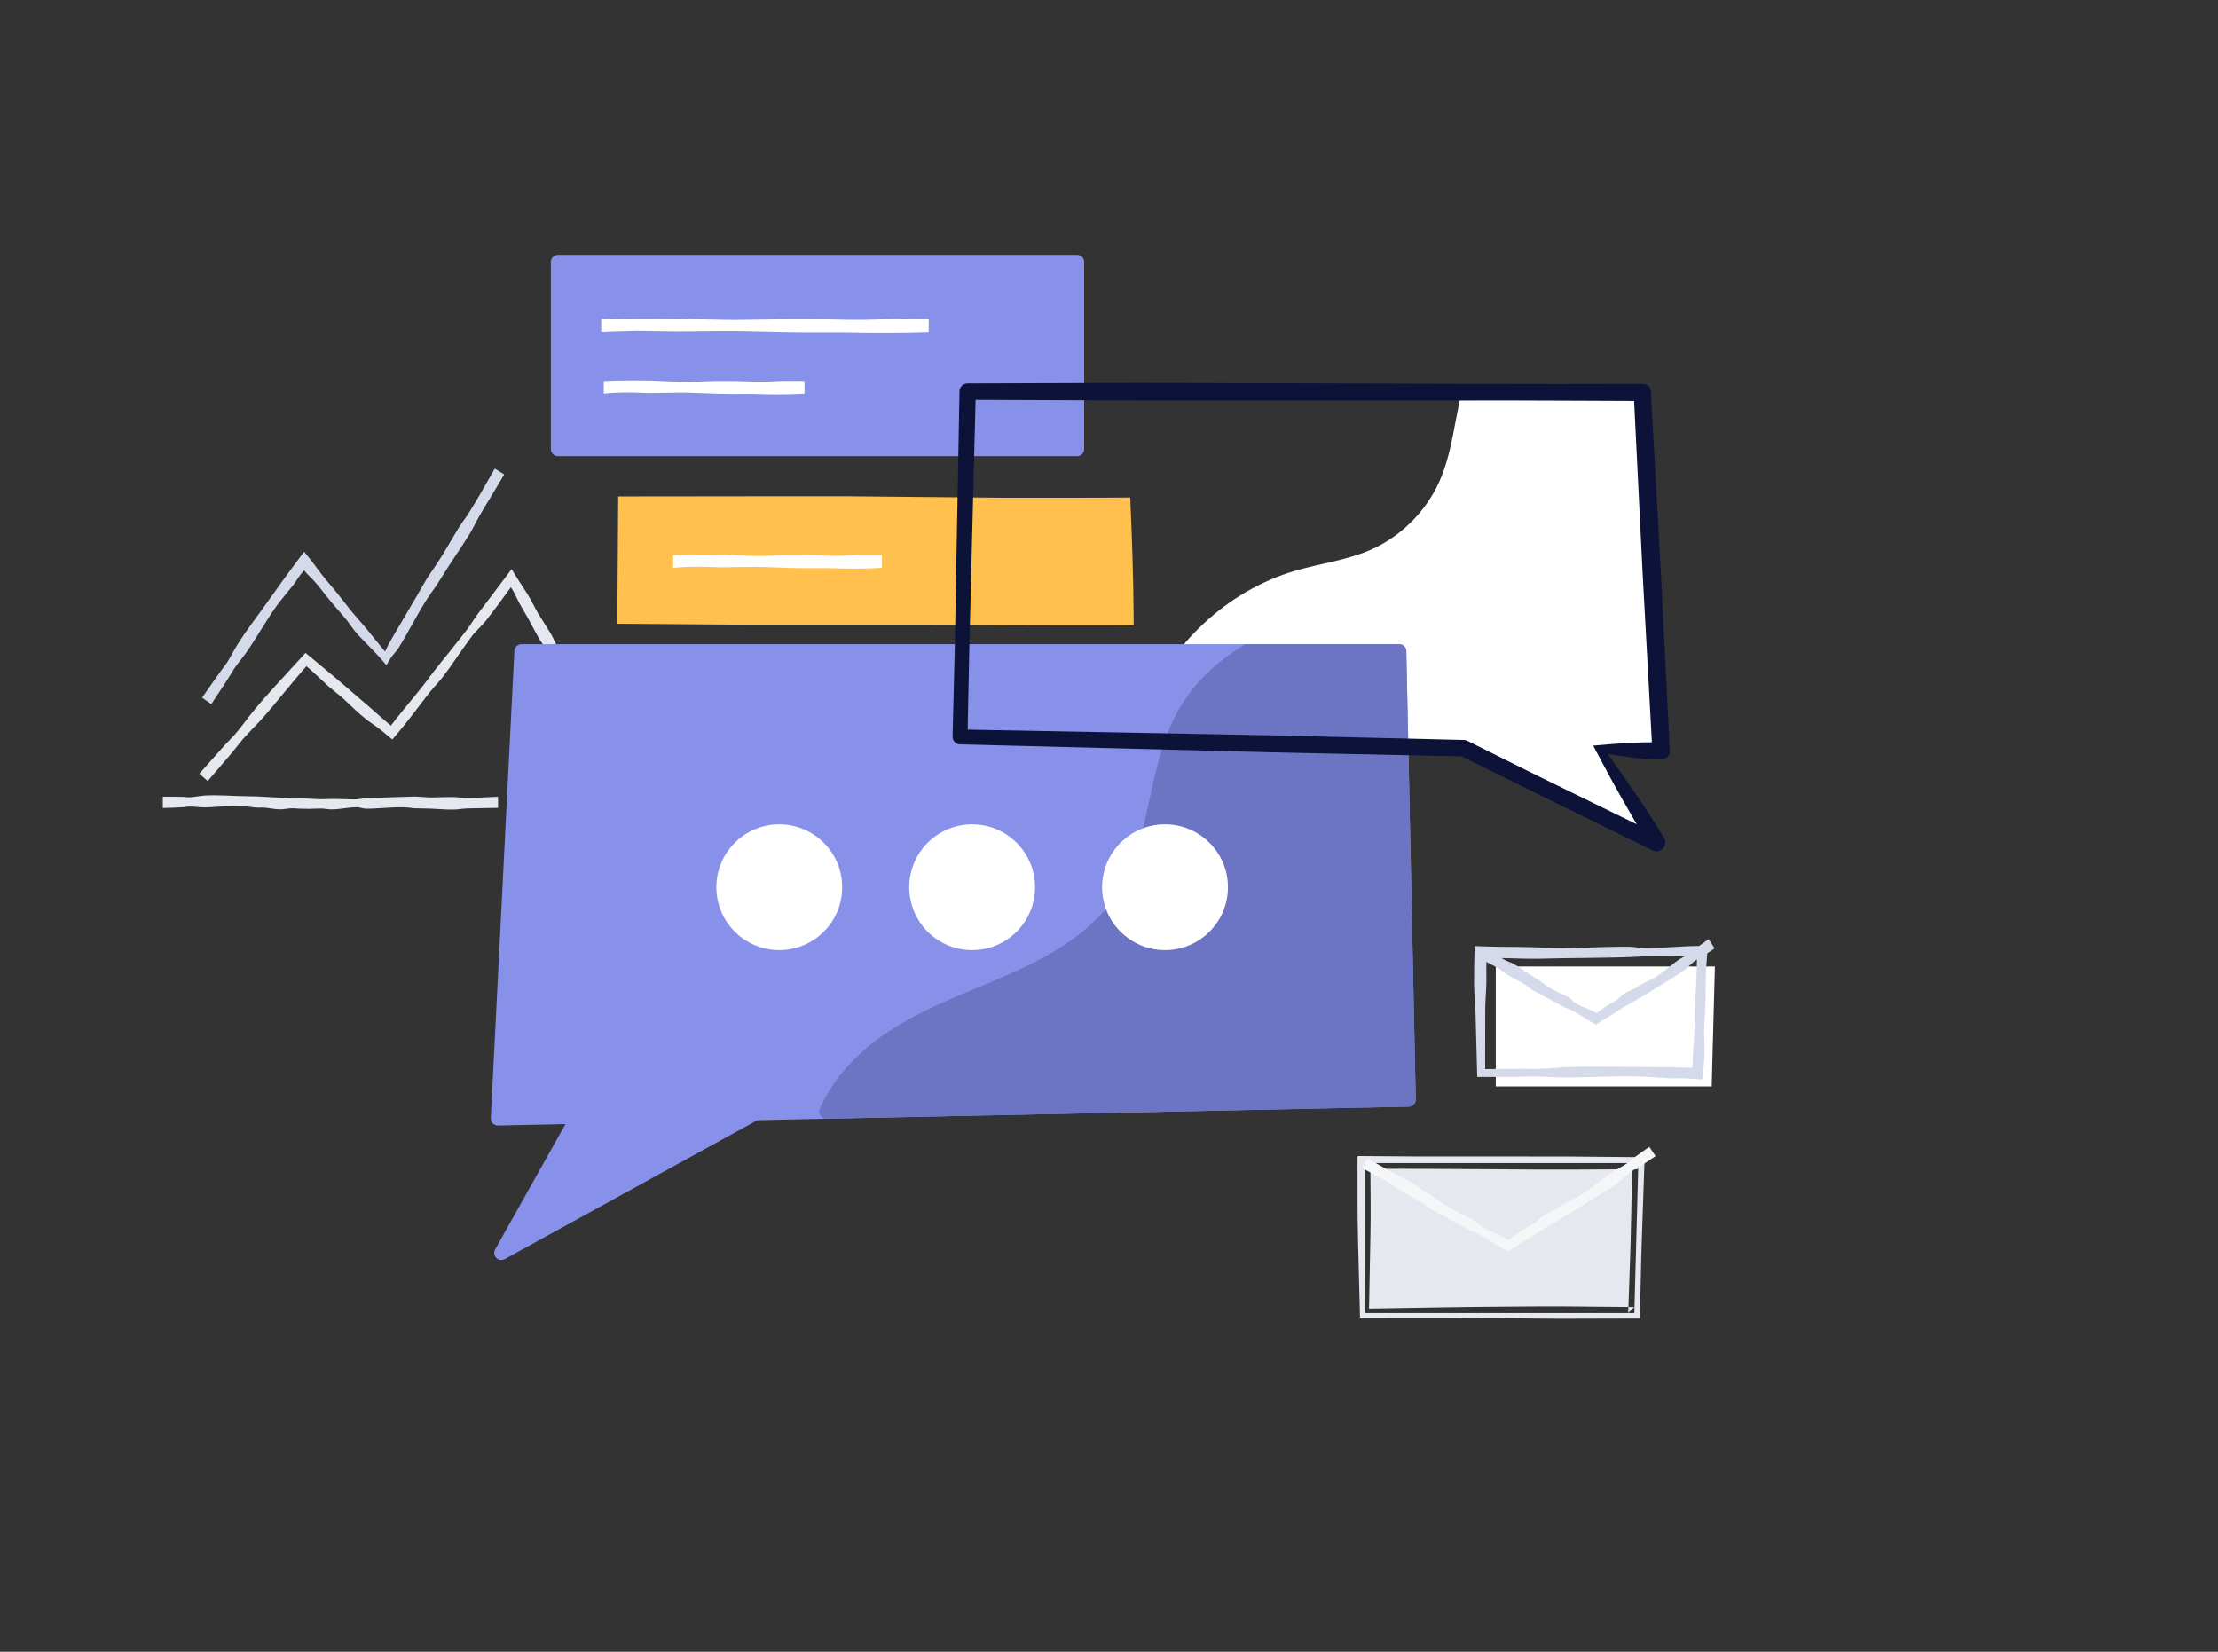 <svg xmlns="http://www.w3.org/2000/svg" viewBox="0 0 470 350" enable-background="new 0 0 470 350"><rect x="0" y="0" width="470" height="350" fill="#333333" stroke="none"/><g><path fill="#fff" d="M316.96 230.21h45.75l.68-25.42h-46.43zM339.16 158.9l11.51 19.89-40.46-20.48-70.26-1.46c.61-2.04 1.52-4.17 2.35-6.23 5.65-13.93 17.61-25.43 32.14-29.67 5.25-1.53 10.78-2.2 15.81-4.36 6.54-2.82 11.95-8.18 14.82-14.71 2.62-5.94 3.13-12.56 4.69-18.88h38.39l3.85 76.17-12.84-.27z"/><path fill="#E6E8F0" d="M42.24 163.95l5.45-6.13c.93-1 1.93-1.94 2.78-3.02.87-1.05 1.68-2.16 2.52-3.24 1.69-2.16 3.51-4.19 5.35-6.22l5.54-6.05.86-.94.95.79 4.49 3.73c1.51 1.23 2.96 2.53 4.44 3.79l4.42 3.81c1.46 1.29 2.9 2.6 4.43 3.8l-1.13.13c2.06-2.74 4.29-5.36 6.44-8.02 1.09-1.33 2.09-2.72 3.13-4.08 1.04-1.36 2.14-2.68 3.21-4.02l3.2-4.03c1.09-1.32 1.95-2.83 2.96-4.21l6.21-8.21.93-1.23.81 1.34c1.06 1.76 2.3 3.41 3.28 5.21l1.45 2.72 1.64 2.61c.53.88 1.12 1.72 1.57 2.65.43.94.91 1.85 1.47 2.71 1.09 1.74 2.25 3.44 3.38 5.15l-2.03 1.22-3.24-5.23c-.53-.88-1.15-1.7-1.77-2.53-.62-.83-1.07-1.75-1.58-2.64-.5-.9-.97-1.81-1.46-2.72l-1.54-2.67c-.53-.88-.94-1.83-1.41-2.75-.48-.91-1.06-1.76-1.61-2.62l1.81.11c-2.02 2.77-4.04 5.55-6.14 8.26-1.05 1.35-2.46 2.43-3.4 3.87-1.03 1.37-2.01 2.78-2.98 4.2-.97 1.42-1.96 2.82-3.01 4.17-1.07 1.34-2.3 2.56-3.31 3.94-2.09 2.72-4.13 5.48-6.36 8.09l-.87 1.01-.97-.81c-.75-.62-1.48-1.27-2.27-1.83-.79-.58-1.62-1.1-2.37-1.71-1.53-1.2-2.91-2.58-4.34-3.91-1.4-1.36-3.05-2.41-4.42-3.81-1.43-1.32-2.84-2.67-4.34-3.91l.99-.08c-1.84 2.02-3.55 4.16-5.3 6.25-1.75 2.1-3.46 4.24-5.33 6.23-.94.99-1.91 1.96-2.82 2.98-.94 1-1.73 2.11-2.6 3.17l-5.33 6.23-1.78-1.55z"/><path fill="#D5DAEA" d="M42.83 147.83c1.73-2.49 3.45-4.98 5.26-7.41.82-1.28 1.48-2.66 2.29-3.94l1.25-1.9 1.31-1.86c1.76-2.47 3.58-4.89 5.32-7.37 1.73-2.49 3.56-4.9 5.36-7.34l.82-1.1.84 1.03c1.42 1.73 2.66 3.61 4.12 5.3 1.47 1.69 2.86 3.44 4.23 5.21 1.34 1.79 2.92 3.39 4.31 5.14 1.4 1.74 2.82 3.47 4.25 5.19l-1.02.08c.49-.82.84-1.74 1.31-2.58.46-.84.96-1.66 1.44-2.5l2.92-4.97c1-1.64 1.92-3.33 2.9-4.98l.73-1.24.8-1.2 1.6-2.4c1.07-1.6 1.99-3.28 2.99-4.92.5-.82.97-1.65 1.49-2.47.51-.81 1.1-1.58 1.65-2.37 2.09-3.22 3.91-6.61 5.84-9.93l2.01 1.24-2.96 4.94c-.99 1.65-2.02 3.27-2.91 4.97-.46.85-.87 1.72-1.37 2.54-.5.82-1.03 1.62-1.55 2.43-1.03 1.62-2.14 3.19-3.16 4.82l-1.54 2.43c-.5.82-1.03 1.62-1.59 2.4-.54.8-1.12 1.56-1.62 2.38-.52.81-.98 1.65-1.47 2.47l-2.82 5.03c-.5.82-.96 1.66-1.48 2.47-.54.8-1.28 1.47-1.77 2.29l-.73 1.24-.95-1.11c-1.45-1.7-3.11-3.23-4.63-4.87-.78-.8-1.48-1.68-2.11-2.61-.64-.93-1.38-1.76-2.11-2.61-.74-.83-1.48-1.68-2.18-2.55-.73-.85-1.4-1.74-2.09-2.62-.68-.89-1.44-1.71-2.25-2.49-.81-.78-1.49-1.67-2.14-2.58l2.21-.1c-.96 1.18-2.01 2.29-2.81 3.58-.39.65-.88 1.24-1.36 1.82l-1.44 1.77c-1.96 2.33-3.49 4.96-5.12 7.51-.8 1.29-1.61 2.57-2.46 3.83-.86 1.25-1.86 2.4-2.73 3.64-1.57 2.6-3.26 5.11-4.93 7.64l-1.95-1.37z"/><path fill="#8891EA" stroke="#8891EA" stroke-width="3" stroke-linecap="round" stroke-linejoin="round" stroke-miterlimit="10" d="M118.23 55.5h110v39.67h-110z"/><path fill="#fff" d="M127.38 67.64c5.78-.12 11.56-.19 17.35-.08 2.89.09 5.78.16 8.67.21 1.45.05 2.89.02 4.34 0l4.34-.06c5.78-.16 11.56-.08 17.35.05 1.45.03 2.89 0 4.34 0l4.34-.12c1.45-.05 2.89-.03 4.34-.03 1.45 0 2.89 0 4.34.03v2.7c-5.78.19-11.56.2-17.35.06-5.78.02-11.56.03-17.35-.15-2.89-.04-5.78-.16-8.67-.13l-8.67.08c-2.89.04-5.78-.09-8.67-.1-1.45-.05-2.89.05-4.34.07-1.45.03-2.89.07-4.34.17v-2.7zM127.94 80.73c3.54-.15 7.09-.17 10.63-.08 1.77.07 3.54.19 5.32.23 1.77.05 3.54-.01 5.32-.08 3.54-.16 7.09-.08 10.63.05.89.03 1.77 0 2.66 0l2.66-.12c.89-.05 1.77-.03 2.66-.03.89 0 1.77 0 2.66.03v2.7c-3.54.19-7.09.2-10.63.06-3.54.02-7.09.03-10.63-.14-1.77-.04-3.54-.16-5.32-.13l-5.32.08c-1.77.05-3.54-.1-5.32-.11-1.77 0-3.54.05-5.32.24v-2.7z"/><path fill="#FFC04D" d="M132.51 106.69h105.71v23.8h-105.71zM236.95 107.97l-26.26.35-26.08.19c-8.69.08-17.32-.05-26.01-.09l-26.1-.14 1.58-1.58.12 23.8-1.71-1.71 26.43-.14 26.43.13 13.21.09 13.21-.01c8.81-.04 17.62-.21 26.43-.2l-1.83 1.83c.02-7.49.26-14.87.58-22.52zm2.55-2.55c.36 8.17.67 16.67.72 25.08l.01 1.98-2 .01c-8.81.05-17.62-.01-26.43-.02-8.81-.1-17.62-.1-26.43-.09h-26.43l-26.43-.2-1.7-.01.01-1.67.17-23.8.01-1.51h1.5l26.72-.03 13.38-.01c4.47-.01 8.93 0 13.37.07l26.65.25c8.97-.03 17.84.04 26.88-.05z"/><path fill="#fff" d="M142.62 117.64c3.69-.15 7.38-.17 11.06-.08 1.84.07 3.69.19 5.53.23 1.84.05 3.69-.01 5.53-.08 3.69-.16 7.38-.08 11.06.05.92.03 1.84 0 2.77 0l2.77-.12c.92-.05 1.84-.03 2.77-.03.92 0 1.84 0 2.77.03v2.7c-3.69.19-7.38.2-11.06.06-3.69.02-7.38.03-11.06-.15-1.84-.04-3.69-.16-5.53-.13l-5.53.08c-1.84.05-3.69-.1-5.53-.11-1.84 0-3.69.05-5.53.24v-2.69z"/><path fill="#D5DAEA" d="M314.7 226.54c3.75-.02 7.54-.13 11.19-.04 1.91-.06 3.89-.26 5.79-.35 1.9-.09 3.77-.13 5.62-.13l11.12.09 5.59.04 5.61.14-1.08 1.05c.11-2.12.21-4.24.37-6.35.16-2.12.21-4.24.23-6.36.08-2.12.17-4.24.29-6.35.13-2.12.15-4.24.16-6.36l.71.73c-3.87.01-7.74-.11-11.61-.06-3.87.35-7.74.28-11.61.38l-5.8.07-5.8.12c-3.87.01-7.74-.27-11.61-.14l1.07-1.07.03 6.15c-.04 2.05-.27 4.16-.25 6.21l-.02 12.23zm-1.67 1.67l-.35-13.06c-.04-2.19-.28-4.34-.32-6.56 0-2.22.02-4.44.08-6.64l.04-1.48 1.38.06c3.87.15 7.74.08 11.61.21 1.93.08 3.87.2 5.8.17 1.94-.03 3.87-.06 5.8-.14 1.94-.06 3.87-.14 5.8-.15.97 0 1.93-.05 2.9.02.97.08 1.93.24 2.9.27 3.87.03 7.74-.49 11.61-.45l1.57.02-.07 1.52-.25 3.17c-.07 1.06-.06 2.12-.08 3.18 0 2.12-.08 4.24-.15 6.36-.13 2.12-.28 4.23-.14 6.36.12 2.12-.06 4.24-.29 6.35l-.14 1.33-1.14-.09c-.97-.08-1.94-.13-2.91-.17-.97-.04-1.94.05-2.91 0l-5.76-.35c-3.83-.16-7.73.02-11.65.1-1.96.05-3.93.09-5.86.06-1.93-.03-3.79-.18-5.72-.19-3.98.16-7.83.08-11.75.1zM363.34 200.96c-1.01.7-2.05 1.36-3.08 2.01-1.17.45-1.98 1.46-2.93 2.25-.96.77-1.99 1.44-3.04 2.07-1.04.65-2.11 1.26-3.14 1.93-2.06 1.34-4.19 2.56-6.34 3.77-.54.3-1.09.57-1.59.93-.51.34-1 .71-1.53 1.02-1.03.67-2.14 1.21-3.13 1.94l-.29.22-.42-.2c-2.14-1.01-3.87-2.71-6.2-3.39-2.1-1.08-4.13-2.26-6.24-3.33-1.05-.54-1.92-1.38-2.95-1.95-1.01-.6-2.1-1.08-3.08-1.73-.49-.32-.93-.75-1.43-1.06-.51-.3-1.01-.6-1.54-.87l-3.15-1.61 1.2-2.03c1.02.58 2.06 1.14 3.08 1.74.51.3 1.03.57 1.55.85.52.27 1.11.43 1.63.71 1.03.56 1.98 1.28 2.96 1.94.97.66 2.01 1.23 2.97 1.92 1.79 1.59 4.12 2.29 6.15 3.48 1.56 1.99 4.34 1.91 6.09 3.58l-1.44.04c1.09-.58 2-1.42 3.06-2.05.5-.35 1.05-.64 1.59-.94.54-.3.99-.73 1.44-1.15.91-.85 2.17-1.18 3.24-1.78.96-.77 2.13-1.22 3.25-1.77 1.09-.57 2.06-1.33 3.03-2.09.99-.73 1.9-1.57 2.94-2.22 1.04-.65 2.22-1.09 3.08-2.02.98-.74 1.96-1.48 2.98-2.17l1.28 1.96z"/><path fill="#E6E8F0" d="M289.15 278.23h57.17l.85-31.77h-58.02zM290.1 277.28l14.15-.24c4.71-.09 9.37-.13 14.04-.17 4.67-.03 9.34-.09 14-.05l14.02.13-1.29 1.26.28-7.94c.08-2.65.21-5.29.25-7.94l.34-15.89 1.28 1.31-14.51.09c-4.84.03-9.67-.04-14.51-.06l-14.51-.09c-4.84-.04-9.67-.02-14.51.02l1.25-1.25c.04 5.16.12 10.24.02 15.36l-.3 15.46zm-1.91 1.91l-.42-16.27c-.13-5.47-.11-10.99-.11-16.46v-1.49h1.49c4.84 0 9.67.11 14.51.08h14.51l14.51.02 14.51.13 1.31.01-.04 1.29-.55 15.88c-.1 2.65-.14 5.3-.21 7.94l-.19 7.94-.03 1.13h-1.14l-14.52.04c-4.85.01-9.68-.09-14.5-.14-4.83-.05-9.63-.13-14.5-.11l-14.63.01z"/><path fill="#F4F6F8" d="M350.82 244.98c-1.26.87-2.56 1.7-3.85 2.52-1.43.62-2.49 1.8-3.69 2.76-1.21.94-2.5 1.78-3.81 2.58-1.29.82-2.62 1.6-3.9 2.44-2.57 1.68-5.21 3.24-7.87 4.79-.67.39-1.35.74-1.97 1.19-.64.43-1.26.88-1.91 1.27-1.28.84-2.65 1.55-3.9 2.45l-.31.22-.4-.2c-2.64-1.31-4.88-3.31-7.72-4.29-2.6-1.38-5.15-2.86-7.75-4.23-1.3-.69-2.42-1.69-3.72-2.39-1.28-.73-2.58-1.42-3.83-2.19-.62-.4-1.18-.9-1.81-1.28-.63-.37-1.27-.75-1.92-1.09l-3.91-2.06 1.2-2.03 3.83 2.19c.64.37 1.28.72 1.93 1.07.65.34 1.37.58 2.01.94 1.29.71 2.49 1.57 3.71 2.39 1.23.82 2.52 1.52 3.72 2.37 2.31 1.88 5.13 2.88 7.67 4.37 2.07 2.29 5.35 2.51 7.6 4.48l-1.44.04c1.34-.75 2.51-1.76 3.82-2.56.63-.44 1.31-.81 1.97-1.2.67-.38 1.24-.9 1.83-1.41 1.16-1.02 2.67-1.52 4-2.29 1.21-.94 2.64-1.56 4.01-2.28 1.35-.74 2.57-1.67 3.79-2.6 1.23-.92 2.43-1.89 3.71-2.73 1.3-.81 2.73-1.43 3.84-2.53 1.24-.91 2.47-1.82 3.74-2.68l1.33 1.97z"/><path fill="#8891EA" stroke="#8891EA" stroke-width="3" stroke-linecap="round" stroke-linejoin="round" stroke-miterlimit="10" d="M298.5 233l-123.4 2.56-69.6 1.44 5-99h186z"/><path fill="#6C74C4" stroke="#6C74C4" stroke-width="3" stroke-linecap="round" stroke-linejoin="round" stroke-miterlimit="10" d="M298.5 233l-123.4 2.56c1.35-3.14 3.32-6.04 5.67-8.64 2.48-2.75 5.38-5.16 8.44-7.16 8.12-5.33 17.47-8.42 26.31-12.43s17.58-9.3 22.73-17.53c7.55-12.07 6.04-28.2 13.73-40.17 3.09-4.83 7.4-8.55 12.25-11.63h32.27l2 95z"/><g fill="#fff"><circle cx="206" cy="188" r="13.33"/><circle cx="246.87" cy="188" r="13.33"/><circle cx="165.13" cy="188" r="13.33"/></g><path fill="#8891EA" stroke="#8891EA" stroke-width="3" stroke-linecap="round" stroke-linejoin="round" stroke-miterlimit="10" d="M129.23 224.49l-23 41 57.27-31.49z"/><path fill="#0C1238" d="M340.72 159.8l6.2 8.88c1.99 2.9 3.85 5.82 5.69 8.85.54.89.26 2.04-.63 2.58-.56.34-1.24.35-1.79.09l-.02-.01-20.43-10.03-20.4-10.08.83.2-26.68-.56c-8.89-.18-17.78-.38-26.68-.63l-53.35-1.36h-.01c-.9-.02-1.62-.77-1.59-1.68l.45-18.27.34-18.28.67-36.55c.02-.94.78-1.69 1.72-1.69h.01l35.78-.12 35.78.1 35.78.11c11.93.05 23.85.02 35.78 0 .87 0 1.59.68 1.64 1.54v.02l2.12 38.07 1.9 38.09c.05 1-.72 1.85-1.72 1.9h-.13c-1.88-.04-3.67-.15-5.5-.37-1.84-.21-3.75-.53-5.76-.8zm-3.12-1.8c2.26-.19 4.63-.42 7.08-.56 2.45-.14 4.95-.17 7.36-.13l-1.89 1.95-2.09-38.08-1.88-38.09 1.98 1.88c-11.93-.03-23.85-.13-35.78-.1h-71.56l-35.78-.15 1.73-1.69-.92 36.55-.46 18.27-.37 18.28-1.49-1.55 53.36 1 13.34.25 13.34.33 26.68.64h.01c.22.01.44.06.63.16 6.79 3.37 13.57 6.79 20.39 10.1l20.44 10-2.09 2.27c-2.12-3.45-4.2-7.02-6.22-10.62-2.03-3.59-3.93-7.2-5.81-10.71z"/><path fill="#E6E8F0" d="M34.5 168.82c1.48-.02 2.96 0 4.44.04 1.48.28 2.96-.19 4.44-.29 2.96-.15 5.92.12 8.88.15l2.22.05 2.22.12c1.48.06 2.96.15 4.44.28.74.08 1.48.03 2.22.03.74-.02 1.48.03 2.22.05l2.22.1c.74.03 1.48-.03 2.22-.05 1.48-.02 2.96.07 4.44.09 1.48.11 2.96-.38 4.44-.31l8.88-.29c1.48.02 2.96.27 4.44.17 1.48-.01 2.96-.1 4.44-.04.74.06 1.48.17 2.22.17.74-.01 1.48 0 2.22-.05l4.44-.21v2.36l-4.44.07c-.74 0-1.48.03-2.22.05-.74.03-1.48.15-2.22.22-1.48.07-2.96-.05-4.44-.13-1.48-.1-2.96-.07-4.44-.13-2.96-.44-5.92-.05-8.88.07-.74 0-1.48.11-2.22-.12-.37-.08-.74-.18-1.11-.17-.37.01-.74.04-1.11.06-1.48.13-2.96.42-4.44.4-.74-.05-1.48-.21-2.22-.18-.74 0-1.48.04-2.22.06-.74-.02-1.48.01-2.22-.04-.74-.05-1.48-.13-2.22-.03-.74.1-1.48.23-2.22.16-.74-.02-1.48-.19-2.22-.27-.37-.04-.74-.09-1.11-.09-.37.01-.74.04-1.11.02-.74-.05-1.48-.16-2.22-.26-1.48-.2-2.96-.14-4.44-.04-1.48.09-2.96.22-4.44.25-1.48 0-2.96-.36-4.44-.05-1.48.08-2.96.15-4.44.17v-2.39z"/></g></svg>